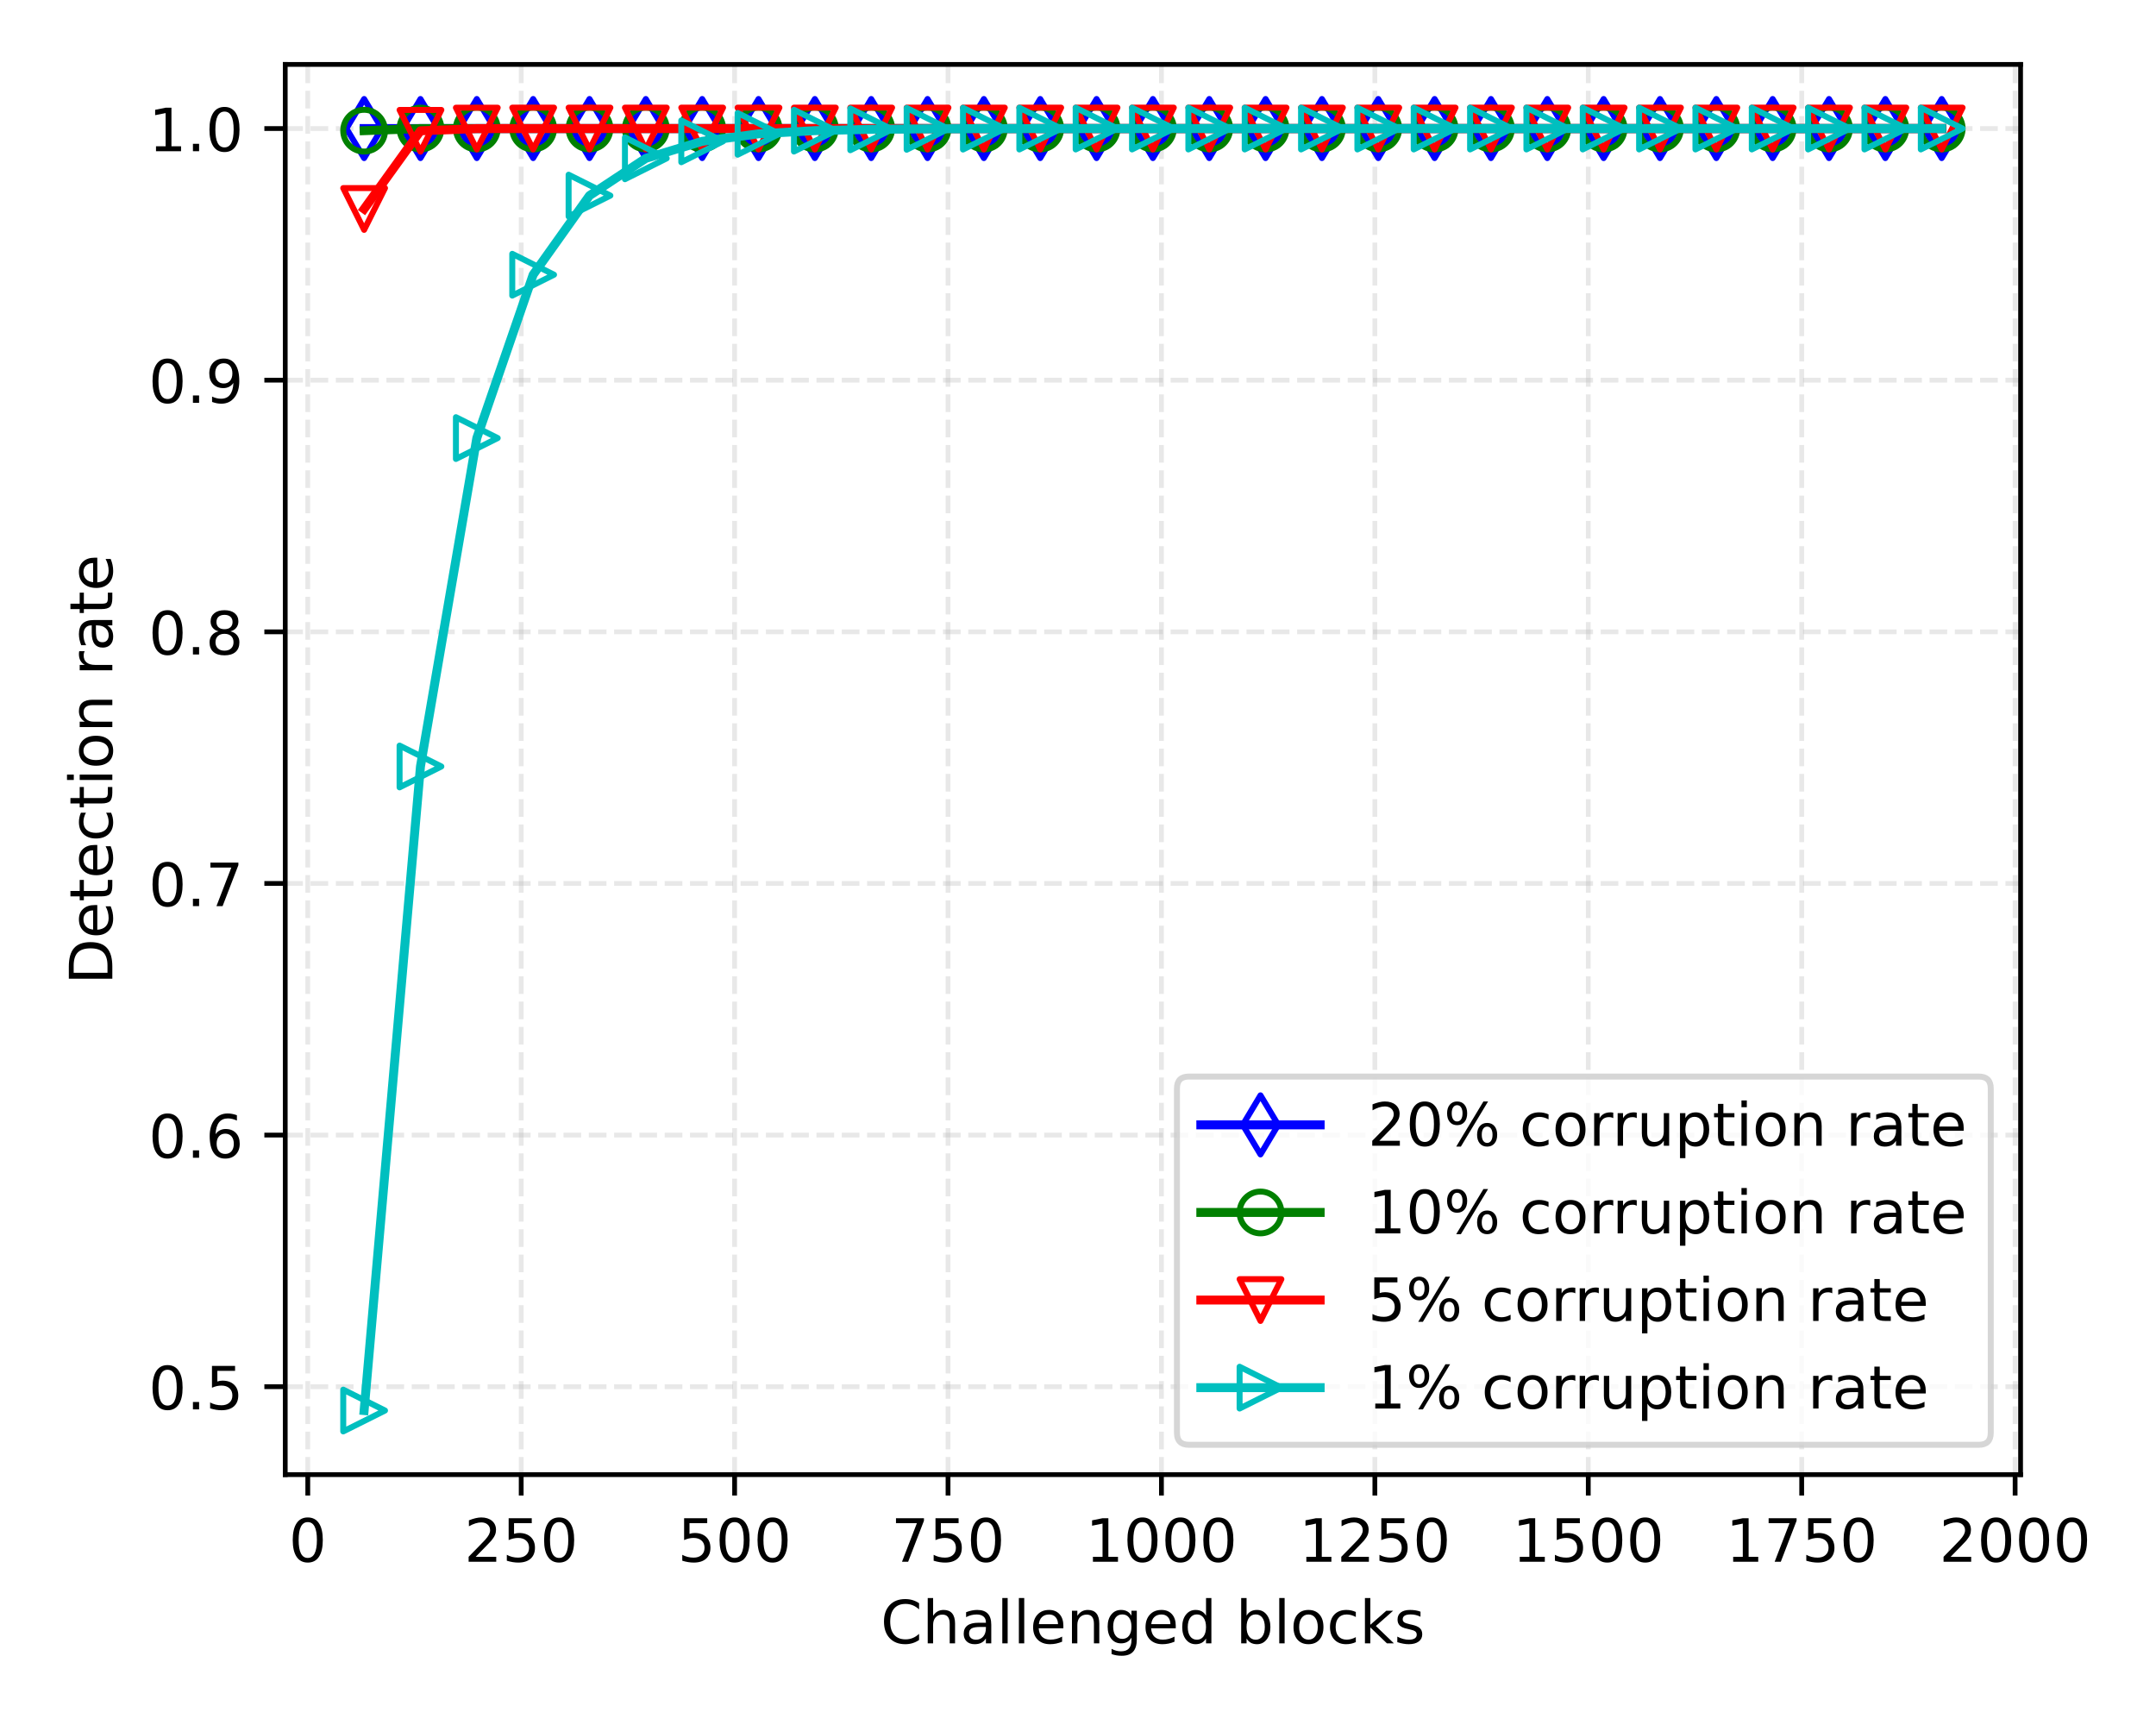 <?xml version="1.0" encoding="utf-8" standalone="no"?>
<!DOCTYPE svg PUBLIC "-//W3C//DTD SVG 1.1//EN"
  "http://www.w3.org/Graphics/SVG/1.1/DTD/svg11.dtd">
<!-- Created with matplotlib (https://matplotlib.org/) -->
<svg height="289.094pt" version="1.1" viewBox="0 0 361.368 289.094" width="361.368pt" xmlns="http://www.w3.org/2000/svg" xmlns:xlink="http://www.w3.org/1999/xlink">
 <defs>
  <style type="text/css">*{stroke-linecap:butt;stroke-linejoin:round;}</style>
 </defs>
 <g id="figure_1">
  <g id="patch_1">
   <path d="M 0 289.094 
L 361.368 289.094 
L 361.368 0 
L 0 0 
z
" style="fill:#ffffff;"/>
  </g>
  <g id="axes_1">
   <g id="patch_2">
    <path d="M 47.81 247.134 
L 338.67 247.134 
L 338.67 10.8 
L 47.81 10.8 
z
" style="fill:#ffffff;"/>
   </g>
   <g id="matplotlib.axis_1">
    <g id="xtick_1">
     <g id="line2d_1">
      <path clip-path="url(#paa7f3acb84)" d="M 51.587 247.134 
L 51.587 10.8 
" style="fill:none;stroke:#b0b0b0;stroke-dasharray:2.96,1.28;stroke-dashoffset:0;stroke-opacity:0.3;stroke-width:0.8;"/>
     </g>
     <g id="line2d_2">
      <defs>
       <path d="M 0 0 
L 0 3.5 
" id="m6a5101a0aa" style="stroke:#000000;stroke-width:0.8;"/>
      </defs>
      <g>
       <use style="stroke:#000000;stroke-width:0.8;" x="51.587" xlink:href="#m6a5101a0aa" y="247.134"/>
      </g>
     </g>
     <g id="text_1">
      <!-- 0 -->
      <g transform="translate(48.406 261.733)scale(0.1 -0.1)">
       <defs>
        <path d="M 31.781 66.406 
Q 24.172 66.406 20.328 58.906 
Q 16.5 51.422 16.5 36.375 
Q 16.5 21.391 20.328 13.891 
Q 24.172 6.391 31.781 6.391 
Q 39.453 6.391 43.281 13.891 
Q 47.125 21.391 47.125 36.375 
Q 47.125 51.422 43.281 58.906 
Q 39.453 66.406 31.781 66.406 
z
M 31.781 74.219 
Q 44.047 74.219 50.516 64.516 
Q 56.984 54.828 56.984 36.375 
Q 56.984 17.969 50.516 8.266 
Q 44.047 -1.422 31.781 -1.422 
Q 19.531 -1.422 13.062 8.266 
Q 6.594 17.969 6.594 36.375 
Q 6.594 54.828 13.062 64.516 
Q 19.531 74.219 31.781 74.219 
z
" id="DejaVuSans-48"/>
       </defs>
       <use xlink:href="#DejaVuSans-48"/>
      </g>
     </g>
    </g>
    <g id="xtick_2">
     <g id="line2d_3">
      <path clip-path="url(#paa7f3acb84)" d="M 87.358 247.134 
L 87.358 10.8 
" style="fill:none;stroke:#b0b0b0;stroke-dasharray:2.96,1.28;stroke-dashoffset:0;stroke-opacity:0.3;stroke-width:0.8;"/>
     </g>
     <g id="line2d_4">
      <g>
       <use style="stroke:#000000;stroke-width:0.8;" x="87.358" xlink:href="#m6a5101a0aa" y="247.134"/>
      </g>
     </g>
     <g id="text_2">
      <!-- 250 -->
      <g transform="translate(77.814 261.733)scale(0.1 -0.1)">
       <defs>
        <path d="M 19.188 8.297 
L 53.609 8.297 
L 53.609 0 
L 7.328 0 
L 7.328 8.297 
Q 12.938 14.109 22.625 23.891 
Q 32.328 33.688 34.812 36.531 
Q 39.547 41.844 41.422 45.531 
Q 43.312 49.219 43.312 52.781 
Q 43.312 58.594 39.234 62.25 
Q 35.156 65.922 28.609 65.922 
Q 23.969 65.922 18.812 64.312 
Q 13.672 62.703 7.812 59.422 
L 7.812 69.391 
Q 13.766 71.781 18.938 73 
Q 24.125 74.219 28.422 74.219 
Q 39.75 74.219 46.484 68.547 
Q 53.219 62.891 53.219 53.422 
Q 53.219 48.922 51.531 44.891 
Q 49.859 40.875 45.406 35.406 
Q 44.188 33.984 37.641 27.219 
Q 31.109 20.453 19.188 8.297 
z
" id="DejaVuSans-50"/>
        <path d="M 10.797 72.906 
L 49.516 72.906 
L 49.516 64.594 
L 19.828 64.594 
L 19.828 46.734 
Q 21.969 47.469 24.109 47.828 
Q 26.266 48.188 28.422 48.188 
Q 40.625 48.188 47.75 41.5 
Q 54.891 34.812 54.891 23.391 
Q 54.891 11.625 47.562 5.094 
Q 40.234 -1.422 26.906 -1.422 
Q 22.312 -1.422 17.547 -0.641 
Q 12.797 0.141 7.719 1.703 
L 7.719 11.625 
Q 12.109 9.234 16.797 8.062 
Q 21.484 6.891 26.703 6.891 
Q 35.156 6.891 40.078 11.328 
Q 45.016 15.766 45.016 23.391 
Q 45.016 31 40.078 35.438 
Q 35.156 39.891 26.703 39.891 
Q 22.75 39.891 18.812 39.016 
Q 14.891 38.141 10.797 36.281 
z
" id="DejaVuSans-53"/>
       </defs>
       <use xlink:href="#DejaVuSans-50"/>
       <use x="63.623" xlink:href="#DejaVuSans-53"/>
       <use x="127.246" xlink:href="#DejaVuSans-48"/>
      </g>
     </g>
    </g>
    <g id="xtick_3">
     <g id="line2d_5">
      <path clip-path="url(#paa7f3acb84)" d="M 123.129 247.134 
L 123.129 10.8 
" style="fill:none;stroke:#b0b0b0;stroke-dasharray:2.96,1.28;stroke-dashoffset:0;stroke-opacity:0.3;stroke-width:0.8;"/>
     </g>
     <g id="line2d_6">
      <g>
       <use style="stroke:#000000;stroke-width:0.8;" x="123.129" xlink:href="#m6a5101a0aa" y="247.134"/>
      </g>
     </g>
     <g id="text_3">
      <!-- 500 -->
      <g transform="translate(113.585 261.733)scale(0.1 -0.1)">
       <use xlink:href="#DejaVuSans-53"/>
       <use x="63.623" xlink:href="#DejaVuSans-48"/>
       <use x="127.246" xlink:href="#DejaVuSans-48"/>
      </g>
     </g>
    </g>
    <g id="xtick_4">
     <g id="line2d_7">
      <path clip-path="url(#paa7f3acb84)" d="M 158.9 247.134 
L 158.9 10.8 
" style="fill:none;stroke:#b0b0b0;stroke-dasharray:2.96,1.28;stroke-dashoffset:0;stroke-opacity:0.3;stroke-width:0.8;"/>
     </g>
     <g id="line2d_8">
      <g>
       <use style="stroke:#000000;stroke-width:0.8;" x="158.9" xlink:href="#m6a5101a0aa" y="247.134"/>
      </g>
     </g>
     <g id="text_4">
      <!-- 750 -->
      <g transform="translate(149.356 261.733)scale(0.1 -0.1)">
       <defs>
        <path d="M 8.203 72.906 
L 55.078 72.906 
L 55.078 68.703 
L 28.609 0 
L 18.312 0 
L 43.219 64.594 
L 8.203 64.594 
z
" id="DejaVuSans-55"/>
       </defs>
       <use xlink:href="#DejaVuSans-55"/>
       <use x="63.623" xlink:href="#DejaVuSans-53"/>
       <use x="127.246" xlink:href="#DejaVuSans-48"/>
      </g>
     </g>
    </g>
    <g id="xtick_5">
     <g id="line2d_9">
      <path clip-path="url(#paa7f3acb84)" d="M 194.671 247.134 
L 194.671 10.8 
" style="fill:none;stroke:#b0b0b0;stroke-dasharray:2.96,1.28;stroke-dashoffset:0;stroke-opacity:0.3;stroke-width:0.8;"/>
     </g>
     <g id="line2d_10">
      <g>
       <use style="stroke:#000000;stroke-width:0.8;" x="194.671" xlink:href="#m6a5101a0aa" y="247.134"/>
      </g>
     </g>
     <g id="text_5">
      <!-- 1000 -->
      <g transform="translate(181.946 261.733)scale(0.1 -0.1)">
       <defs>
        <path d="M 12.406 8.297 
L 28.516 8.297 
L 28.516 63.922 
L 10.984 60.406 
L 10.984 69.391 
L 28.422 72.906 
L 38.281 72.906 
L 38.281 8.297 
L 54.391 8.297 
L 54.391 0 
L 12.406 0 
z
" id="DejaVuSans-49"/>
       </defs>
       <use xlink:href="#DejaVuSans-49"/>
       <use x="63.623" xlink:href="#DejaVuSans-48"/>
       <use x="127.246" xlink:href="#DejaVuSans-48"/>
       <use x="190.869" xlink:href="#DejaVuSans-48"/>
      </g>
     </g>
    </g>
    <g id="xtick_6">
     <g id="line2d_11">
      <path clip-path="url(#paa7f3acb84)" d="M 230.442 247.134 
L 230.442 10.8 
" style="fill:none;stroke:#b0b0b0;stroke-dasharray:2.96,1.28;stroke-dashoffset:0;stroke-opacity:0.3;stroke-width:0.8;"/>
     </g>
     <g id="line2d_12">
      <g>
       <use style="stroke:#000000;stroke-width:0.8;" x="230.442" xlink:href="#m6a5101a0aa" y="247.134"/>
      </g>
     </g>
     <g id="text_6">
      <!-- 1250 -->
      <g transform="translate(217.717 261.733)scale(0.1 -0.1)">
       <use xlink:href="#DejaVuSans-49"/>
       <use x="63.623" xlink:href="#DejaVuSans-50"/>
       <use x="127.246" xlink:href="#DejaVuSans-53"/>
       <use x="190.869" xlink:href="#DejaVuSans-48"/>
      </g>
     </g>
    </g>
    <g id="xtick_7">
     <g id="line2d_13">
      <path clip-path="url(#paa7f3acb84)" d="M 266.212 247.134 
L 266.212 10.8 
" style="fill:none;stroke:#b0b0b0;stroke-dasharray:2.96,1.28;stroke-dashoffset:0;stroke-opacity:0.3;stroke-width:0.8;"/>
     </g>
     <g id="line2d_14">
      <g>
       <use style="stroke:#000000;stroke-width:0.8;" x="266.212" xlink:href="#m6a5101a0aa" y="247.134"/>
      </g>
     </g>
     <g id="text_7">
      <!-- 1500 -->
      <g transform="translate(253.487 261.733)scale(0.1 -0.1)">
       <use xlink:href="#DejaVuSans-49"/>
       <use x="63.623" xlink:href="#DejaVuSans-53"/>
       <use x="127.246" xlink:href="#DejaVuSans-48"/>
       <use x="190.869" xlink:href="#DejaVuSans-48"/>
      </g>
     </g>
    </g>
    <g id="xtick_8">
     <g id="line2d_15">
      <path clip-path="url(#paa7f3acb84)" d="M 301.983 247.134 
L 301.983 10.8 
" style="fill:none;stroke:#b0b0b0;stroke-dasharray:2.96,1.28;stroke-dashoffset:0;stroke-opacity:0.3;stroke-width:0.8;"/>
     </g>
     <g id="line2d_16">
      <g>
       <use style="stroke:#000000;stroke-width:0.8;" x="301.983" xlink:href="#m6a5101a0aa" y="247.134"/>
      </g>
     </g>
     <g id="text_8">
      <!-- 1750 -->
      <g transform="translate(289.258 261.733)scale(0.1 -0.1)">
       <use xlink:href="#DejaVuSans-49"/>
       <use x="63.623" xlink:href="#DejaVuSans-55"/>
       <use x="127.246" xlink:href="#DejaVuSans-53"/>
       <use x="190.869" xlink:href="#DejaVuSans-48"/>
      </g>
     </g>
    </g>
    <g id="xtick_9">
     <g id="line2d_17">
      <path clip-path="url(#paa7f3acb84)" d="M 337.754 247.134 
L 337.754 10.8 
" style="fill:none;stroke:#b0b0b0;stroke-dasharray:2.96,1.28;stroke-dashoffset:0;stroke-opacity:0.3;stroke-width:0.8;"/>
     </g>
     <g id="line2d_18">
      <g>
       <use style="stroke:#000000;stroke-width:0.8;" x="337.754" xlink:href="#m6a5101a0aa" y="247.134"/>
      </g>
     </g>
     <g id="text_9">
      <!-- 2000 -->
      <g transform="translate(325.029 261.733)scale(0.1 -0.1)">
       <use xlink:href="#DejaVuSans-50"/>
       <use x="63.623" xlink:href="#DejaVuSans-48"/>
       <use x="127.246" xlink:href="#DejaVuSans-48"/>
       <use x="190.869" xlink:href="#DejaVuSans-48"/>
      </g>
     </g>
    </g>
    <g id="text_10">
     <!-- Challenged blocks -->
     <g transform="translate(147.606 275.411)scale(0.1 -0.1)">
      <defs>
       <path d="M 64.406 67.281 
L 64.406 56.891 
Q 59.422 61.531 53.781 63.812 
Q 48.141 66.109 41.797 66.109 
Q 29.297 66.109 22.656 58.469 
Q 16.016 50.828 16.016 36.375 
Q 16.016 21.969 22.656 14.328 
Q 29.297 6.688 41.797 6.688 
Q 48.141 6.688 53.781 8.984 
Q 59.422 11.281 64.406 15.922 
L 64.406 5.609 
Q 59.234 2.094 53.438 0.328 
Q 47.656 -1.422 41.219 -1.422 
Q 24.656 -1.422 15.125 8.703 
Q 5.609 18.844 5.609 36.375 
Q 5.609 53.953 15.125 64.078 
Q 24.656 74.219 41.219 74.219 
Q 47.75 74.219 53.531 72.484 
Q 59.328 70.75 64.406 67.281 
z
" id="DejaVuSans-67"/>
       <path d="M 54.891 33.016 
L 54.891 0 
L 45.906 0 
L 45.906 32.719 
Q 45.906 40.484 42.875 44.328 
Q 39.844 48.188 33.797 48.188 
Q 26.516 48.188 22.312 43.547 
Q 18.109 38.922 18.109 30.906 
L 18.109 0 
L 9.078 0 
L 9.078 75.984 
L 18.109 75.984 
L 18.109 46.188 
Q 21.344 51.125 25.703 53.562 
Q 30.078 56 35.797 56 
Q 45.219 56 50.047 50.172 
Q 54.891 44.344 54.891 33.016 
z
" id="DejaVuSans-104"/>
       <path d="M 34.281 27.484 
Q 23.391 27.484 19.188 25 
Q 14.984 22.516 14.984 16.5 
Q 14.984 11.719 18.141 8.906 
Q 21.297 6.109 26.703 6.109 
Q 34.188 6.109 38.703 11.406 
Q 43.219 16.703 43.219 25.484 
L 43.219 27.484 
z
M 52.203 31.203 
L 52.203 0 
L 43.219 0 
L 43.219 8.297 
Q 40.141 3.328 35.547 0.953 
Q 30.953 -1.422 24.312 -1.422 
Q 15.922 -1.422 10.953 3.297 
Q 6 8.016 6 15.922 
Q 6 25.141 12.172 29.828 
Q 18.359 34.516 30.609 34.516 
L 43.219 34.516 
L 43.219 35.406 
Q 43.219 41.609 39.141 45 
Q 35.062 48.391 27.688 48.391 
Q 23 48.391 18.547 47.266 
Q 14.109 46.141 10.016 43.891 
L 10.016 52.203 
Q 14.938 54.109 19.578 55.047 
Q 24.219 56 28.609 56 
Q 40.484 56 46.344 49.844 
Q 52.203 43.703 52.203 31.203 
z
" id="DejaVuSans-97"/>
       <path d="M 9.422 75.984 
L 18.406 75.984 
L 18.406 0 
L 9.422 0 
z
" id="DejaVuSans-108"/>
       <path d="M 56.203 29.594 
L 56.203 25.203 
L 14.891 25.203 
Q 15.484 15.922 20.484 11.062 
Q 25.484 6.203 34.422 6.203 
Q 39.594 6.203 44.453 7.469 
Q 49.312 8.734 54.109 11.281 
L 54.109 2.781 
Q 49.266 0.734 44.188 -0.344 
Q 39.109 -1.422 33.891 -1.422 
Q 20.797 -1.422 13.156 6.188 
Q 5.516 13.812 5.516 26.812 
Q 5.516 40.234 12.766 48.109 
Q 20.016 56 32.328 56 
Q 43.359 56 49.781 48.891 
Q 56.203 41.797 56.203 29.594 
z
M 47.219 32.234 
Q 47.125 39.594 43.094 43.984 
Q 39.062 48.391 32.422 48.391 
Q 24.906 48.391 20.391 44.141 
Q 15.875 39.891 15.188 32.172 
z
" id="DejaVuSans-101"/>
       <path d="M 54.891 33.016 
L 54.891 0 
L 45.906 0 
L 45.906 32.719 
Q 45.906 40.484 42.875 44.328 
Q 39.844 48.188 33.797 48.188 
Q 26.516 48.188 22.312 43.547 
Q 18.109 38.922 18.109 30.906 
L 18.109 0 
L 9.078 0 
L 9.078 54.688 
L 18.109 54.688 
L 18.109 46.188 
Q 21.344 51.125 25.703 53.562 
Q 30.078 56 35.797 56 
Q 45.219 56 50.047 50.172 
Q 54.891 44.344 54.891 33.016 
z
" id="DejaVuSans-110"/>
       <path d="M 45.406 27.984 
Q 45.406 37.75 41.375 43.109 
Q 37.359 48.484 30.078 48.484 
Q 22.859 48.484 18.828 43.109 
Q 14.797 37.75 14.797 27.984 
Q 14.797 18.266 18.828 12.891 
Q 22.859 7.516 30.078 7.516 
Q 37.359 7.516 41.375 12.891 
Q 45.406 18.266 45.406 27.984 
z
M 54.391 6.781 
Q 54.391 -7.172 48.188 -13.984 
Q 42 -20.797 29.203 -20.797 
Q 24.469 -20.797 20.266 -20.094 
Q 16.062 -19.391 12.109 -17.922 
L 12.109 -9.188 
Q 16.062 -11.328 19.922 -12.344 
Q 23.781 -13.375 27.781 -13.375 
Q 36.625 -13.375 41.016 -8.766 
Q 45.406 -4.156 45.406 5.172 
L 45.406 9.625 
Q 42.625 4.781 38.281 2.391 
Q 33.938 0 27.875 0 
Q 17.828 0 11.672 7.656 
Q 5.516 15.328 5.516 27.984 
Q 5.516 40.672 11.672 48.328 
Q 17.828 56 27.875 56 
Q 33.938 56 38.281 53.609 
Q 42.625 51.219 45.406 46.391 
L 45.406 54.688 
L 54.391 54.688 
z
" id="DejaVuSans-103"/>
       <path d="M 45.406 46.391 
L 45.406 75.984 
L 54.391 75.984 
L 54.391 0 
L 45.406 0 
L 45.406 8.203 
Q 42.578 3.328 38.25 0.953 
Q 33.938 -1.422 27.875 -1.422 
Q 17.969 -1.422 11.734 6.484 
Q 5.516 14.406 5.516 27.297 
Q 5.516 40.188 11.734 48.094 
Q 17.969 56 27.875 56 
Q 33.938 56 38.25 53.625 
Q 42.578 51.266 45.406 46.391 
z
M 14.797 27.297 
Q 14.797 17.391 18.875 11.75 
Q 22.953 6.109 30.078 6.109 
Q 37.203 6.109 41.297 11.75 
Q 45.406 17.391 45.406 27.297 
Q 45.406 37.203 41.297 42.844 
Q 37.203 48.484 30.078 48.484 
Q 22.953 48.484 18.875 42.844 
Q 14.797 37.203 14.797 27.297 
z
" id="DejaVuSans-100"/>
       <path id="DejaVuSans-32"/>
       <path d="M 48.688 27.297 
Q 48.688 37.203 44.609 42.844 
Q 40.531 48.484 33.406 48.484 
Q 26.266 48.484 22.188 42.844 
Q 18.109 37.203 18.109 27.297 
Q 18.109 17.391 22.188 11.75 
Q 26.266 6.109 33.406 6.109 
Q 40.531 6.109 44.609 11.75 
Q 48.688 17.391 48.688 27.297 
z
M 18.109 46.391 
Q 20.953 51.266 25.266 53.625 
Q 29.594 56 35.594 56 
Q 45.562 56 51.781 48.094 
Q 58.016 40.188 58.016 27.297 
Q 58.016 14.406 51.781 6.484 
Q 45.562 -1.422 35.594 -1.422 
Q 29.594 -1.422 25.266 0.953 
Q 20.953 3.328 18.109 8.203 
L 18.109 0 
L 9.078 0 
L 9.078 75.984 
L 18.109 75.984 
z
" id="DejaVuSans-98"/>
       <path d="M 30.609 48.391 
Q 23.391 48.391 19.188 42.75 
Q 14.984 37.109 14.984 27.297 
Q 14.984 17.484 19.156 11.844 
Q 23.344 6.203 30.609 6.203 
Q 37.797 6.203 41.984 11.859 
Q 46.188 17.531 46.188 27.297 
Q 46.188 37.016 41.984 42.703 
Q 37.797 48.391 30.609 48.391 
z
M 30.609 56 
Q 42.328 56 49.016 48.375 
Q 55.719 40.766 55.719 27.297 
Q 55.719 13.875 49.016 6.219 
Q 42.328 -1.422 30.609 -1.422 
Q 18.844 -1.422 12.172 6.219 
Q 5.516 13.875 5.516 27.297 
Q 5.516 40.766 12.172 48.375 
Q 18.844 56 30.609 56 
z
" id="DejaVuSans-111"/>
       <path d="M 48.781 52.594 
L 48.781 44.188 
Q 44.969 46.297 41.141 47.344 
Q 37.312 48.391 33.406 48.391 
Q 24.656 48.391 19.812 42.844 
Q 14.984 37.312 14.984 27.297 
Q 14.984 17.281 19.812 11.734 
Q 24.656 6.203 33.406 6.203 
Q 37.312 6.203 41.141 7.25 
Q 44.969 8.297 48.781 10.406 
L 48.781 2.094 
Q 45.016 0.344 40.984 -0.531 
Q 36.969 -1.422 32.422 -1.422 
Q 20.062 -1.422 12.781 6.344 
Q 5.516 14.109 5.516 27.297 
Q 5.516 40.672 12.859 48.328 
Q 20.219 56 33.016 56 
Q 37.156 56 41.109 55.141 
Q 45.062 54.297 48.781 52.594 
z
" id="DejaVuSans-99"/>
       <path d="M 9.078 75.984 
L 18.109 75.984 
L 18.109 31.109 
L 44.922 54.688 
L 56.391 54.688 
L 27.391 29.109 
L 57.625 0 
L 45.906 0 
L 18.109 26.703 
L 18.109 0 
L 9.078 0 
z
" id="DejaVuSans-107"/>
       <path d="M 44.281 53.078 
L 44.281 44.578 
Q 40.484 46.531 36.375 47.5 
Q 32.281 48.484 27.875 48.484 
Q 21.188 48.484 17.844 46.438 
Q 14.5 44.391 14.5 40.281 
Q 14.5 37.156 16.891 35.375 
Q 19.281 33.594 26.516 31.984 
L 29.594 31.297 
Q 39.156 29.25 43.188 25.516 
Q 47.219 21.781 47.219 15.094 
Q 47.219 7.469 41.188 3.016 
Q 35.156 -1.422 24.609 -1.422 
Q 20.219 -1.422 15.453 -0.562 
Q 10.688 0.297 5.422 2 
L 5.422 11.281 
Q 10.406 8.688 15.234 7.391 
Q 20.062 6.109 24.812 6.109 
Q 31.156 6.109 34.562 8.281 
Q 37.984 10.453 37.984 14.406 
Q 37.984 18.062 35.516 20.016 
Q 33.062 21.969 24.703 23.781 
L 21.578 24.516 
Q 13.234 26.266 9.516 29.906 
Q 5.812 33.547 5.812 39.891 
Q 5.812 47.609 11.281 51.797 
Q 16.75 56 26.812 56 
Q 31.781 56 36.172 55.266 
Q 40.578 54.547 44.281 53.078 
z
" id="DejaVuSans-115"/>
      </defs>
      <use xlink:href="#DejaVuSans-67"/>
      <use x="69.824" xlink:href="#DejaVuSans-104"/>
      <use x="133.203" xlink:href="#DejaVuSans-97"/>
      <use x="194.482" xlink:href="#DejaVuSans-108"/>
      <use x="222.266" xlink:href="#DejaVuSans-108"/>
      <use x="250.049" xlink:href="#DejaVuSans-101"/>
      <use x="311.572" xlink:href="#DejaVuSans-110"/>
      <use x="374.951" xlink:href="#DejaVuSans-103"/>
      <use x="438.428" xlink:href="#DejaVuSans-101"/>
      <use x="499.951" xlink:href="#DejaVuSans-100"/>
      <use x="563.428" xlink:href="#DejaVuSans-32"/>
      <use x="595.215" xlink:href="#DejaVuSans-98"/>
      <use x="658.691" xlink:href="#DejaVuSans-108"/>
      <use x="686.475" xlink:href="#DejaVuSans-111"/>
      <use x="747.656" xlink:href="#DejaVuSans-99"/>
      <use x="802.637" xlink:href="#DejaVuSans-107"/>
      <use x="860.547" xlink:href="#DejaVuSans-115"/>
     </g>
    </g>
   </g>
   <g id="matplotlib.axis_2">
    <g id="ytick_1">
     <g id="line2d_19">
      <path clip-path="url(#paa7f3acb84)" d="M 47.81 232.401 
L 338.67 232.401 
" style="fill:none;stroke:#b0b0b0;stroke-dasharray:2.96,1.28;stroke-dashoffset:0;stroke-opacity:0.3;stroke-width:0.8;"/>
     </g>
     <g id="line2d_20">
      <defs>
       <path d="M 0 0 
L -3.5 0 
" id="mff3f6a37cf" style="stroke:#000000;stroke-width:0.8;"/>
      </defs>
      <g>
       <use style="stroke:#000000;stroke-width:0.8;" x="47.81" xlink:href="#mff3f6a37cf" y="232.401"/>
      </g>
     </g>
     <g id="text_11">
      <!-- 0.5 -->
      <g transform="translate(24.907 236.201)scale(0.1 -0.1)">
       <defs>
        <path d="M 10.688 12.406 
L 21 12.406 
L 21 0 
L 10.688 0 
z
" id="DejaVuSans-46"/>
       </defs>
       <use xlink:href="#DejaVuSans-48"/>
       <use x="63.623" xlink:href="#DejaVuSans-46"/>
       <use x="95.41" xlink:href="#DejaVuSans-53"/>
      </g>
     </g>
    </g>
    <g id="ytick_2">
     <g id="line2d_21">
      <path clip-path="url(#paa7f3acb84)" d="M 47.81 190.23 
L 338.67 190.23 
" style="fill:none;stroke:#b0b0b0;stroke-dasharray:2.96,1.28;stroke-dashoffset:0;stroke-opacity:0.3;stroke-width:0.8;"/>
     </g>
     <g id="line2d_22">
      <g>
       <use style="stroke:#000000;stroke-width:0.8;" x="47.81" xlink:href="#mff3f6a37cf" y="190.23"/>
      </g>
     </g>
     <g id="text_12">
      <!-- 0.6 -->
      <g transform="translate(24.907 194.029)scale(0.1 -0.1)">
       <defs>
        <path d="M 33.016 40.375 
Q 26.375 40.375 22.484 35.828 
Q 18.609 31.297 18.609 23.391 
Q 18.609 15.531 22.484 10.953 
Q 26.375 6.391 33.016 6.391 
Q 39.656 6.391 43.531 10.953 
Q 47.406 15.531 47.406 23.391 
Q 47.406 31.297 43.531 35.828 
Q 39.656 40.375 33.016 40.375 
z
M 52.594 71.297 
L 52.594 62.312 
Q 48.875 64.062 45.094 64.984 
Q 41.312 65.922 37.594 65.922 
Q 27.828 65.922 22.672 59.328 
Q 17.531 52.734 16.797 39.406 
Q 19.672 43.656 24.016 45.922 
Q 28.375 48.188 33.594 48.188 
Q 44.578 48.188 50.953 41.516 
Q 57.328 34.859 57.328 23.391 
Q 57.328 12.156 50.688 5.359 
Q 44.047 -1.422 33.016 -1.422 
Q 20.359 -1.422 13.672 8.266 
Q 6.984 17.969 6.984 36.375 
Q 6.984 53.656 15.188 63.938 
Q 23.391 74.219 37.203 74.219 
Q 40.922 74.219 44.703 73.484 
Q 48.484 72.75 52.594 71.297 
z
" id="DejaVuSans-54"/>
       </defs>
       <use xlink:href="#DejaVuSans-48"/>
       <use x="63.623" xlink:href="#DejaVuSans-46"/>
       <use x="95.41" xlink:href="#DejaVuSans-54"/>
      </g>
     </g>
    </g>
    <g id="ytick_3">
     <g id="line2d_23">
      <path clip-path="url(#paa7f3acb84)" d="M 47.81 148.058 
L 338.67 148.058 
" style="fill:none;stroke:#b0b0b0;stroke-dasharray:2.96,1.28;stroke-dashoffset:0;stroke-opacity:0.3;stroke-width:0.8;"/>
     </g>
     <g id="line2d_24">
      <g>
       <use style="stroke:#000000;stroke-width:0.8;" x="47.81" xlink:href="#mff3f6a37cf" y="148.058"/>
      </g>
     </g>
     <g id="text_13">
      <!-- 0.7 -->
      <g transform="translate(24.907 151.857)scale(0.1 -0.1)">
       <use xlink:href="#DejaVuSans-48"/>
       <use x="63.623" xlink:href="#DejaVuSans-46"/>
       <use x="95.41" xlink:href="#DejaVuSans-55"/>
      </g>
     </g>
    </g>
    <g id="ytick_4">
     <g id="line2d_25">
      <path clip-path="url(#paa7f3acb84)" d="M 47.81 105.886 
L 338.67 105.886 
" style="fill:none;stroke:#b0b0b0;stroke-dasharray:2.96,1.28;stroke-dashoffset:0;stroke-opacity:0.3;stroke-width:0.8;"/>
     </g>
     <g id="line2d_26">
      <g>
       <use style="stroke:#000000;stroke-width:0.8;" x="47.81" xlink:href="#mff3f6a37cf" y="105.886"/>
      </g>
     </g>
     <g id="text_14">
      <!-- 0.8 -->
      <g transform="translate(24.907 109.685)scale(0.1 -0.1)">
       <defs>
        <path d="M 31.781 34.625 
Q 24.75 34.625 20.719 30.859 
Q 16.703 27.094 16.703 20.516 
Q 16.703 13.922 20.719 10.156 
Q 24.75 6.391 31.781 6.391 
Q 38.812 6.391 42.859 10.172 
Q 46.922 13.969 46.922 20.516 
Q 46.922 27.094 42.891 30.859 
Q 38.875 34.625 31.781 34.625 
z
M 21.922 38.812 
Q 15.578 40.375 12.031 44.719 
Q 8.5 49.078 8.5 55.328 
Q 8.5 64.062 14.719 69.141 
Q 20.953 74.219 31.781 74.219 
Q 42.672 74.219 48.875 69.141 
Q 55.078 64.062 55.078 55.328 
Q 55.078 49.078 51.531 44.719 
Q 48 40.375 41.703 38.812 
Q 48.828 37.156 52.797 32.312 
Q 56.781 27.484 56.781 20.516 
Q 56.781 9.906 50.312 4.234 
Q 43.844 -1.422 31.781 -1.422 
Q 19.734 -1.422 13.25 4.234 
Q 6.781 9.906 6.781 20.516 
Q 6.781 27.484 10.781 32.312 
Q 14.797 37.156 21.922 38.812 
z
M 18.312 54.391 
Q 18.312 48.734 21.844 45.562 
Q 25.391 42.391 31.781 42.391 
Q 38.141 42.391 41.719 45.562 
Q 45.312 48.734 45.312 54.391 
Q 45.312 60.062 41.719 63.234 
Q 38.141 66.406 31.781 66.406 
Q 25.391 66.406 21.844 63.234 
Q 18.312 60.062 18.312 54.391 
z
" id="DejaVuSans-56"/>
       </defs>
       <use xlink:href="#DejaVuSans-48"/>
       <use x="63.623" xlink:href="#DejaVuSans-46"/>
       <use x="95.41" xlink:href="#DejaVuSans-56"/>
      </g>
     </g>
    </g>
    <g id="ytick_5">
     <g id="line2d_27">
      <path clip-path="url(#paa7f3acb84)" d="M 47.81 63.714 
L 338.67 63.714 
" style="fill:none;stroke:#b0b0b0;stroke-dasharray:2.96,1.28;stroke-dashoffset:0;stroke-opacity:0.3;stroke-width:0.8;"/>
     </g>
     <g id="line2d_28">
      <g>
       <use style="stroke:#000000;stroke-width:0.8;" x="47.81" xlink:href="#mff3f6a37cf" y="63.714"/>
      </g>
     </g>
     <g id="text_15">
      <!-- 0.9 -->
      <g transform="translate(24.907 67.513)scale(0.1 -0.1)">
       <defs>
        <path d="M 10.984 1.516 
L 10.984 10.5 
Q 14.703 8.734 18.5 7.812 
Q 22.312 6.891 25.984 6.891 
Q 35.75 6.891 40.891 13.453 
Q 46.047 20.016 46.781 33.406 
Q 43.953 29.203 39.594 26.953 
Q 35.25 24.703 29.984 24.703 
Q 19.047 24.703 12.672 31.312 
Q 6.297 37.938 6.297 49.422 
Q 6.297 60.641 12.938 67.422 
Q 19.578 74.219 30.609 74.219 
Q 43.266 74.219 49.922 64.516 
Q 56.594 54.828 56.594 36.375 
Q 56.594 19.141 48.406 8.859 
Q 40.234 -1.422 26.422 -1.422 
Q 22.703 -1.422 18.891 -0.688 
Q 15.094 0.047 10.984 1.516 
z
M 30.609 32.422 
Q 37.25 32.422 41.125 36.953 
Q 45.016 41.5 45.016 49.422 
Q 45.016 57.281 41.125 61.844 
Q 37.25 66.406 30.609 66.406 
Q 23.969 66.406 20.094 61.844 
Q 16.219 57.281 16.219 49.422 
Q 16.219 41.5 20.094 36.953 
Q 23.969 32.422 30.609 32.422 
z
" id="DejaVuSans-57"/>
       </defs>
       <use xlink:href="#DejaVuSans-48"/>
       <use x="63.623" xlink:href="#DejaVuSans-46"/>
       <use x="95.41" xlink:href="#DejaVuSans-57"/>
      </g>
     </g>
    </g>
    <g id="ytick_6">
     <g id="line2d_29">
      <path clip-path="url(#paa7f3acb84)" d="M 47.81 21.542 
L 338.67 21.542 
" style="fill:none;stroke:#b0b0b0;stroke-dasharray:2.96,1.28;stroke-dashoffset:0;stroke-opacity:0.3;stroke-width:0.8;"/>
     </g>
     <g id="line2d_30">
      <g>
       <use style="stroke:#000000;stroke-width:0.8;" x="47.81" xlink:href="#mff3f6a37cf" y="21.542"/>
      </g>
     </g>
     <g id="text_16">
      <!-- 1.0 -->
      <g transform="translate(24.907 25.342)scale(0.1 -0.1)">
       <use xlink:href="#DejaVuSans-49"/>
       <use x="63.623" xlink:href="#DejaVuSans-46"/>
       <use x="95.41" xlink:href="#DejaVuSans-48"/>
      </g>
     </g>
    </g>
    <g id="text_17">
     <!-- Detection rate -->
     <g transform="translate(18.827 165.002)rotate(-90)scale(0.1 -0.1)">
      <defs>
       <path d="M 19.672 64.797 
L 19.672 8.109 
L 31.594 8.109 
Q 46.688 8.109 53.688 14.938 
Q 60.688 21.781 60.688 36.531 
Q 60.688 51.172 53.688 57.984 
Q 46.688 64.797 31.594 64.797 
z
M 9.812 72.906 
L 30.078 72.906 
Q 51.266 72.906 61.172 64.094 
Q 71.094 55.281 71.094 36.531 
Q 71.094 17.672 61.125 8.828 
Q 51.172 0 30.078 0 
L 9.812 0 
z
" id="DejaVuSans-68"/>
       <path d="M 18.312 70.219 
L 18.312 54.688 
L 36.812 54.688 
L 36.812 47.703 
L 18.312 47.703 
L 18.312 18.016 
Q 18.312 11.328 20.141 9.422 
Q 21.969 7.516 27.594 7.516 
L 36.812 7.516 
L 36.812 0 
L 27.594 0 
Q 17.188 0 13.234 3.875 
Q 9.281 7.766 9.281 18.016 
L 9.281 47.703 
L 2.688 47.703 
L 2.688 54.688 
L 9.281 54.688 
L 9.281 70.219 
z
" id="DejaVuSans-116"/>
       <path d="M 9.422 54.688 
L 18.406 54.688 
L 18.406 0 
L 9.422 0 
z
M 9.422 75.984 
L 18.406 75.984 
L 18.406 64.594 
L 9.422 64.594 
z
" id="DejaVuSans-105"/>
       <path d="M 41.109 46.297 
Q 39.594 47.172 37.812 47.578 
Q 36.031 48 33.891 48 
Q 26.266 48 22.188 43.047 
Q 18.109 38.094 18.109 28.812 
L 18.109 0 
L 9.078 0 
L 9.078 54.688 
L 18.109 54.688 
L 18.109 46.188 
Q 20.953 51.172 25.484 53.578 
Q 30.031 56 36.531 56 
Q 37.453 56 38.578 55.875 
Q 39.703 55.766 41.062 55.516 
z
" id="DejaVuSans-114"/>
      </defs>
      <use xlink:href="#DejaVuSans-68"/>
      <use x="77.002" xlink:href="#DejaVuSans-101"/>
      <use x="138.525" xlink:href="#DejaVuSans-116"/>
      <use x="177.734" xlink:href="#DejaVuSans-101"/>
      <use x="239.258" xlink:href="#DejaVuSans-99"/>
      <use x="294.238" xlink:href="#DejaVuSans-116"/>
      <use x="333.447" xlink:href="#DejaVuSans-105"/>
      <use x="361.23" xlink:href="#DejaVuSans-111"/>
      <use x="422.412" xlink:href="#DejaVuSans-110"/>
      <use x="485.791" xlink:href="#DejaVuSans-32"/>
      <use x="517.578" xlink:href="#DejaVuSans-114"/>
      <use x="558.691" xlink:href="#DejaVuSans-97"/>
      <use x="619.971" xlink:href="#DejaVuSans-116"/>
      <use x="659.18" xlink:href="#DejaVuSans-101"/>
     </g>
    </g>
   </g>
   <g id="line2d_31">
    <path clip-path="url(#paa7f3acb84)" d="M 61.031 21.543 
L 70.474 21.542 
L 79.918 21.542 
L 89.361 21.542 
L 98.805 21.542 
L 108.248 21.542 
L 117.692 21.542 
L 127.135 21.542 
L 136.579 21.542 
L 146.022 21.542 
L 155.466 21.542 
L 164.909 21.542 
L 174.353 21.542 
L 183.796 21.542 
L 193.24 21.542 
L 202.683 21.542 
L 212.127 21.542 
L 221.57 21.542 
L 231.014 21.542 
L 240.457 21.542 
L 249.901 21.542 
L 259.344 21.542 
L 268.788 21.542 
L 278.231 21.542 
L 287.675 21.542 
L 297.118 21.542 
L 306.562 21.542 
L 316.005 21.542 
L 325.449 21.542 
" style="fill:none;stroke:#0000ff;stroke-linecap:square;stroke-width:1.5;"/>
    <defs>
     <path d="M 0 4.95 
L 2.97 0 
L 0 -4.95 
L -2.97 0 
z
" id="m1dbaac0271" style="stroke:#0000ff;stroke-linejoin:miter;"/>
    </defs>
    <g clip-path="url(#paa7f3acb84)">
     <use style="fill-opacity:0;stroke:#0000ff;stroke-linejoin:miter;" x="61.031" xlink:href="#m1dbaac0271" y="21.543"/>
     <use style="fill-opacity:0;stroke:#0000ff;stroke-linejoin:miter;" x="70.474" xlink:href="#m1dbaac0271" y="21.542"/>
     <use style="fill-opacity:0;stroke:#0000ff;stroke-linejoin:miter;" x="79.918" xlink:href="#m1dbaac0271" y="21.542"/>
     <use style="fill-opacity:0;stroke:#0000ff;stroke-linejoin:miter;" x="89.361" xlink:href="#m1dbaac0271" y="21.542"/>
     <use style="fill-opacity:0;stroke:#0000ff;stroke-linejoin:miter;" x="98.805" xlink:href="#m1dbaac0271" y="21.542"/>
     <use style="fill-opacity:0;stroke:#0000ff;stroke-linejoin:miter;" x="108.248" xlink:href="#m1dbaac0271" y="21.542"/>
     <use style="fill-opacity:0;stroke:#0000ff;stroke-linejoin:miter;" x="117.692" xlink:href="#m1dbaac0271" y="21.542"/>
     <use style="fill-opacity:0;stroke:#0000ff;stroke-linejoin:miter;" x="127.135" xlink:href="#m1dbaac0271" y="21.542"/>
     <use style="fill-opacity:0;stroke:#0000ff;stroke-linejoin:miter;" x="136.579" xlink:href="#m1dbaac0271" y="21.542"/>
     <use style="fill-opacity:0;stroke:#0000ff;stroke-linejoin:miter;" x="146.022" xlink:href="#m1dbaac0271" y="21.542"/>
     <use style="fill-opacity:0;stroke:#0000ff;stroke-linejoin:miter;" x="155.466" xlink:href="#m1dbaac0271" y="21.542"/>
     <use style="fill-opacity:0;stroke:#0000ff;stroke-linejoin:miter;" x="164.909" xlink:href="#m1dbaac0271" y="21.542"/>
     <use style="fill-opacity:0;stroke:#0000ff;stroke-linejoin:miter;" x="174.353" xlink:href="#m1dbaac0271" y="21.542"/>
     <use style="fill-opacity:0;stroke:#0000ff;stroke-linejoin:miter;" x="183.796" xlink:href="#m1dbaac0271" y="21.542"/>
     <use style="fill-opacity:0;stroke:#0000ff;stroke-linejoin:miter;" x="193.24" xlink:href="#m1dbaac0271" y="21.542"/>
     <use style="fill-opacity:0;stroke:#0000ff;stroke-linejoin:miter;" x="202.683" xlink:href="#m1dbaac0271" y="21.542"/>
     <use style="fill-opacity:0;stroke:#0000ff;stroke-linejoin:miter;" x="212.127" xlink:href="#m1dbaac0271" y="21.542"/>
     <use style="fill-opacity:0;stroke:#0000ff;stroke-linejoin:miter;" x="221.57" xlink:href="#m1dbaac0271" y="21.542"/>
     <use style="fill-opacity:0;stroke:#0000ff;stroke-linejoin:miter;" x="231.014" xlink:href="#m1dbaac0271" y="21.542"/>
     <use style="fill-opacity:0;stroke:#0000ff;stroke-linejoin:miter;" x="240.457" xlink:href="#m1dbaac0271" y="21.542"/>
     <use style="fill-opacity:0;stroke:#0000ff;stroke-linejoin:miter;" x="249.901" xlink:href="#m1dbaac0271" y="21.542"/>
     <use style="fill-opacity:0;stroke:#0000ff;stroke-linejoin:miter;" x="259.344" xlink:href="#m1dbaac0271" y="21.542"/>
     <use style="fill-opacity:0;stroke:#0000ff;stroke-linejoin:miter;" x="268.788" xlink:href="#m1dbaac0271" y="21.542"/>
     <use style="fill-opacity:0;stroke:#0000ff;stroke-linejoin:miter;" x="278.231" xlink:href="#m1dbaac0271" y="21.542"/>
     <use style="fill-opacity:0;stroke:#0000ff;stroke-linejoin:miter;" x="287.675" xlink:href="#m1dbaac0271" y="21.542"/>
     <use style="fill-opacity:0;stroke:#0000ff;stroke-linejoin:miter;" x="297.118" xlink:href="#m1dbaac0271" y="21.542"/>
     <use style="fill-opacity:0;stroke:#0000ff;stroke-linejoin:miter;" x="306.562" xlink:href="#m1dbaac0271" y="21.542"/>
     <use style="fill-opacity:0;stroke:#0000ff;stroke-linejoin:miter;" x="316.005" xlink:href="#m1dbaac0271" y="21.542"/>
     <use style="fill-opacity:0;stroke:#0000ff;stroke-linejoin:miter;" x="325.449" xlink:href="#m1dbaac0271" y="21.542"/>
    </g>
   </g>
   <g id="line2d_32">
    <path clip-path="url(#paa7f3acb84)" d="M 61.031 21.899 
L 70.474 21.543 
L 79.918 21.542 
L 89.361 21.542 
L 98.805 21.542 
L 108.248 21.542 
L 117.692 21.542 
L 127.135 21.542 
L 136.579 21.542 
L 146.022 21.542 
L 155.466 21.542 
L 164.909 21.542 
L 174.353 21.542 
L 183.796 21.542 
L 193.24 21.542 
L 202.683 21.542 
L 212.127 21.542 
L 221.57 21.542 
L 231.014 21.542 
L 240.457 21.542 
L 249.901 21.542 
L 259.344 21.542 
L 268.788 21.542 
L 278.231 21.542 
L 287.675 21.542 
L 297.118 21.542 
L 306.562 21.542 
L 316.005 21.542 
L 325.449 21.542 
" style="fill:none;stroke:#008000;stroke-linecap:square;stroke-width:1.5;"/>
    <defs>
     <path d="M 0 3.5 
C 0.928 3.5 1.819 3.131 2.475 2.475 
C 3.131 1.819 3.5 0.928 3.5 0 
C 3.5 -0.928 3.131 -1.819 2.475 -2.475 
C 1.819 -3.131 0.928 -3.5 0 -3.5 
C -0.928 -3.5 -1.819 -3.131 -2.475 -2.475 
C -3.131 -1.819 -3.5 -0.928 -3.5 0 
C -3.5 0.928 -3.131 1.819 -2.475 2.475 
C -1.819 3.131 -0.928 3.5 0 3.5 
z
" id="m8a8e43f3ff" style="stroke:#008000;"/>
    </defs>
    <g clip-path="url(#paa7f3acb84)">
     <use style="fill-opacity:0;stroke:#008000;" x="61.031" xlink:href="#m8a8e43f3ff" y="21.899"/>
     <use style="fill-opacity:0;stroke:#008000;" x="70.474" xlink:href="#m8a8e43f3ff" y="21.543"/>
     <use style="fill-opacity:0;stroke:#008000;" x="79.918" xlink:href="#m8a8e43f3ff" y="21.542"/>
     <use style="fill-opacity:0;stroke:#008000;" x="89.361" xlink:href="#m8a8e43f3ff" y="21.542"/>
     <use style="fill-opacity:0;stroke:#008000;" x="98.805" xlink:href="#m8a8e43f3ff" y="21.542"/>
     <use style="fill-opacity:0;stroke:#008000;" x="108.248" xlink:href="#m8a8e43f3ff" y="21.542"/>
     <use style="fill-opacity:0;stroke:#008000;" x="117.692" xlink:href="#m8a8e43f3ff" y="21.542"/>
     <use style="fill-opacity:0;stroke:#008000;" x="127.135" xlink:href="#m8a8e43f3ff" y="21.542"/>
     <use style="fill-opacity:0;stroke:#008000;" x="136.579" xlink:href="#m8a8e43f3ff" y="21.542"/>
     <use style="fill-opacity:0;stroke:#008000;" x="146.022" xlink:href="#m8a8e43f3ff" y="21.542"/>
     <use style="fill-opacity:0;stroke:#008000;" x="155.466" xlink:href="#m8a8e43f3ff" y="21.542"/>
     <use style="fill-opacity:0;stroke:#008000;" x="164.909" xlink:href="#m8a8e43f3ff" y="21.542"/>
     <use style="fill-opacity:0;stroke:#008000;" x="174.353" xlink:href="#m8a8e43f3ff" y="21.542"/>
     <use style="fill-opacity:0;stroke:#008000;" x="183.796" xlink:href="#m8a8e43f3ff" y="21.542"/>
     <use style="fill-opacity:0;stroke:#008000;" x="193.24" xlink:href="#m8a8e43f3ff" y="21.542"/>
     <use style="fill-opacity:0;stroke:#008000;" x="202.683" xlink:href="#m8a8e43f3ff" y="21.542"/>
     <use style="fill-opacity:0;stroke:#008000;" x="212.127" xlink:href="#m8a8e43f3ff" y="21.542"/>
     <use style="fill-opacity:0;stroke:#008000;" x="221.57" xlink:href="#m8a8e43f3ff" y="21.542"/>
     <use style="fill-opacity:0;stroke:#008000;" x="231.014" xlink:href="#m8a8e43f3ff" y="21.542"/>
     <use style="fill-opacity:0;stroke:#008000;" x="240.457" xlink:href="#m8a8e43f3ff" y="21.542"/>
     <use style="fill-opacity:0;stroke:#008000;" x="249.901" xlink:href="#m8a8e43f3ff" y="21.542"/>
     <use style="fill-opacity:0;stroke:#008000;" x="259.344" xlink:href="#m8a8e43f3ff" y="21.542"/>
     <use style="fill-opacity:0;stroke:#008000;" x="268.788" xlink:href="#m8a8e43f3ff" y="21.542"/>
     <use style="fill-opacity:0;stroke:#008000;" x="278.231" xlink:href="#m8a8e43f3ff" y="21.542"/>
     <use style="fill-opacity:0;stroke:#008000;" x="287.675" xlink:href="#m8a8e43f3ff" y="21.542"/>
     <use style="fill-opacity:0;stroke:#008000;" x="297.118" xlink:href="#m8a8e43f3ff" y="21.542"/>
     <use style="fill-opacity:0;stroke:#008000;" x="306.562" xlink:href="#m8a8e43f3ff" y="21.542"/>
     <use style="fill-opacity:0;stroke:#008000;" x="316.005" xlink:href="#m8a8e43f3ff" y="21.542"/>
     <use style="fill-opacity:0;stroke:#008000;" x="325.449" xlink:href="#m8a8e43f3ff" y="21.542"/>
    </g>
   </g>
   <g id="line2d_33">
    <path clip-path="url(#paa7f3acb84)" d="M 61.031 35.023 
L 70.474 21.924 
L 79.918 21.552 
L 89.361 21.543 
L 98.805 21.542 
L 108.248 21.542 
L 117.692 21.542 
L 127.135 21.542 
L 136.579 21.542 
L 146.022 21.542 
L 155.466 21.542 
L 164.909 21.542 
L 174.353 21.542 
L 183.796 21.542 
L 193.24 21.542 
L 202.683 21.542 
L 212.127 21.542 
L 221.57 21.542 
L 231.014 21.542 
L 240.457 21.542 
L 249.901 21.542 
L 259.344 21.542 
L 268.788 21.542 
L 278.231 21.542 
L 287.675 21.542 
L 297.118 21.542 
L 306.562 21.542 
L 316.005 21.542 
L 325.449 21.542 
" style="fill:none;stroke:#ff0000;stroke-linecap:square;stroke-width:1.5;"/>
    <defs>
     <path d="M -0 3.5 
L 3.5 -3.5 
L -3.5 -3.5 
z
" id="m1f9f2b73b8" style="stroke:#ff0000;stroke-linejoin:miter;"/>
    </defs>
    <g clip-path="url(#paa7f3acb84)">
     <use style="fill-opacity:0;stroke:#ff0000;stroke-linejoin:miter;" x="61.031" xlink:href="#m1f9f2b73b8" y="35.023"/>
     <use style="fill-opacity:0;stroke:#ff0000;stroke-linejoin:miter;" x="70.474" xlink:href="#m1f9f2b73b8" y="21.924"/>
     <use style="fill-opacity:0;stroke:#ff0000;stroke-linejoin:miter;" x="79.918" xlink:href="#m1f9f2b73b8" y="21.552"/>
     <use style="fill-opacity:0;stroke:#ff0000;stroke-linejoin:miter;" x="89.361" xlink:href="#m1f9f2b73b8" y="21.543"/>
     <use style="fill-opacity:0;stroke:#ff0000;stroke-linejoin:miter;" x="98.805" xlink:href="#m1f9f2b73b8" y="21.542"/>
     <use style="fill-opacity:0;stroke:#ff0000;stroke-linejoin:miter;" x="108.248" xlink:href="#m1f9f2b73b8" y="21.542"/>
     <use style="fill-opacity:0;stroke:#ff0000;stroke-linejoin:miter;" x="117.692" xlink:href="#m1f9f2b73b8" y="21.542"/>
     <use style="fill-opacity:0;stroke:#ff0000;stroke-linejoin:miter;" x="127.135" xlink:href="#m1f9f2b73b8" y="21.542"/>
     <use style="fill-opacity:0;stroke:#ff0000;stroke-linejoin:miter;" x="136.579" xlink:href="#m1f9f2b73b8" y="21.542"/>
     <use style="fill-opacity:0;stroke:#ff0000;stroke-linejoin:miter;" x="146.022" xlink:href="#m1f9f2b73b8" y="21.542"/>
     <use style="fill-opacity:0;stroke:#ff0000;stroke-linejoin:miter;" x="155.466" xlink:href="#m1f9f2b73b8" y="21.542"/>
     <use style="fill-opacity:0;stroke:#ff0000;stroke-linejoin:miter;" x="164.909" xlink:href="#m1f9f2b73b8" y="21.542"/>
     <use style="fill-opacity:0;stroke:#ff0000;stroke-linejoin:miter;" x="174.353" xlink:href="#m1f9f2b73b8" y="21.542"/>
     <use style="fill-opacity:0;stroke:#ff0000;stroke-linejoin:miter;" x="183.796" xlink:href="#m1f9f2b73b8" y="21.542"/>
     <use style="fill-opacity:0;stroke:#ff0000;stroke-linejoin:miter;" x="193.24" xlink:href="#m1f9f2b73b8" y="21.542"/>
     <use style="fill-opacity:0;stroke:#ff0000;stroke-linejoin:miter;" x="202.683" xlink:href="#m1f9f2b73b8" y="21.542"/>
     <use style="fill-opacity:0;stroke:#ff0000;stroke-linejoin:miter;" x="212.127" xlink:href="#m1f9f2b73b8" y="21.542"/>
     <use style="fill-opacity:0;stroke:#ff0000;stroke-linejoin:miter;" x="221.57" xlink:href="#m1f9f2b73b8" y="21.542"/>
     <use style="fill-opacity:0;stroke:#ff0000;stroke-linejoin:miter;" x="231.014" xlink:href="#m1f9f2b73b8" y="21.542"/>
     <use style="fill-opacity:0;stroke:#ff0000;stroke-linejoin:miter;" x="240.457" xlink:href="#m1f9f2b73b8" y="21.542"/>
     <use style="fill-opacity:0;stroke:#ff0000;stroke-linejoin:miter;" x="249.901" xlink:href="#m1f9f2b73b8" y="21.542"/>
     <use style="fill-opacity:0;stroke:#ff0000;stroke-linejoin:miter;" x="259.344" xlink:href="#m1f9f2b73b8" y="21.542"/>
     <use style="fill-opacity:0;stroke:#ff0000;stroke-linejoin:miter;" x="268.788" xlink:href="#m1f9f2b73b8" y="21.542"/>
     <use style="fill-opacity:0;stroke:#ff0000;stroke-linejoin:miter;" x="278.231" xlink:href="#m1f9f2b73b8" y="21.542"/>
     <use style="fill-opacity:0;stroke:#ff0000;stroke-linejoin:miter;" x="287.675" xlink:href="#m1f9f2b73b8" y="21.542"/>
     <use style="fill-opacity:0;stroke:#ff0000;stroke-linejoin:miter;" x="297.118" xlink:href="#m1f9f2b73b8" y="21.542"/>
     <use style="fill-opacity:0;stroke:#ff0000;stroke-linejoin:miter;" x="306.562" xlink:href="#m1f9f2b73b8" y="21.542"/>
     <use style="fill-opacity:0;stroke:#ff0000;stroke-linejoin:miter;" x="316.005" xlink:href="#m1f9f2b73b8" y="21.542"/>
     <use style="fill-opacity:0;stroke:#ff0000;stroke-linejoin:miter;" x="325.449" xlink:href="#m1f9f2b73b8" y="21.542"/>
    </g>
   </g>
   <g id="line2d_34">
    <path clip-path="url(#paa7f3acb84)" d="M 61.031 236.392 
L 70.474 128.454 
L 79.918 73.417 
L 89.361 46.039 
L 98.805 32.777 
L 108.248 26.534 
L 117.692 23.686 
L 127.135 22.429 
L 136.579 21.894 
L 146.022 21.676 
L 155.466 21.591 
L 164.909 21.559 
L 174.353 21.548 
L 183.796 21.544 
L 193.24 21.543 
L 202.683 21.543 
L 212.127 21.542 
L 221.57 21.542 
L 231.014 21.542 
L 240.457 21.542 
L 249.901 21.542 
L 259.344 21.542 
L 268.788 21.542 
L 278.231 21.542 
L 287.675 21.542 
L 297.118 21.542 
L 306.562 21.542 
L 316.005 21.542 
L 325.449 21.542 
" style="fill:none;stroke:#00bfbf;stroke-linecap:square;stroke-width:1.5;"/>
    <defs>
     <path d="M 3.5 0 
L -3.5 -3.5 
L -3.5 3.5 
z
" id="m80194f9999" style="stroke:#00bfbf;stroke-linejoin:miter;"/>
    </defs>
    <g clip-path="url(#paa7f3acb84)">
     <use style="fill-opacity:0;stroke:#00bfbf;stroke-linejoin:miter;" x="61.031" xlink:href="#m80194f9999" y="236.392"/>
     <use style="fill-opacity:0;stroke:#00bfbf;stroke-linejoin:miter;" x="70.474" xlink:href="#m80194f9999" y="128.454"/>
     <use style="fill-opacity:0;stroke:#00bfbf;stroke-linejoin:miter;" x="79.918" xlink:href="#m80194f9999" y="73.417"/>
     <use style="fill-opacity:0;stroke:#00bfbf;stroke-linejoin:miter;" x="89.361" xlink:href="#m80194f9999" y="46.039"/>
     <use style="fill-opacity:0;stroke:#00bfbf;stroke-linejoin:miter;" x="98.805" xlink:href="#m80194f9999" y="32.777"/>
     <use style="fill-opacity:0;stroke:#00bfbf;stroke-linejoin:miter;" x="108.248" xlink:href="#m80194f9999" y="26.534"/>
     <use style="fill-opacity:0;stroke:#00bfbf;stroke-linejoin:miter;" x="117.692" xlink:href="#m80194f9999" y="23.686"/>
     <use style="fill-opacity:0;stroke:#00bfbf;stroke-linejoin:miter;" x="127.135" xlink:href="#m80194f9999" y="22.429"/>
     <use style="fill-opacity:0;stroke:#00bfbf;stroke-linejoin:miter;" x="136.579" xlink:href="#m80194f9999" y="21.894"/>
     <use style="fill-opacity:0;stroke:#00bfbf;stroke-linejoin:miter;" x="146.022" xlink:href="#m80194f9999" y="21.676"/>
     <use style="fill-opacity:0;stroke:#00bfbf;stroke-linejoin:miter;" x="155.466" xlink:href="#m80194f9999" y="21.591"/>
     <use style="fill-opacity:0;stroke:#00bfbf;stroke-linejoin:miter;" x="164.909" xlink:href="#m80194f9999" y="21.559"/>
     <use style="fill-opacity:0;stroke:#00bfbf;stroke-linejoin:miter;" x="174.353" xlink:href="#m80194f9999" y="21.548"/>
     <use style="fill-opacity:0;stroke:#00bfbf;stroke-linejoin:miter;" x="183.796" xlink:href="#m80194f9999" y="21.544"/>
     <use style="fill-opacity:0;stroke:#00bfbf;stroke-linejoin:miter;" x="193.24" xlink:href="#m80194f9999" y="21.543"/>
     <use style="fill-opacity:0;stroke:#00bfbf;stroke-linejoin:miter;" x="202.683" xlink:href="#m80194f9999" y="21.543"/>
     <use style="fill-opacity:0;stroke:#00bfbf;stroke-linejoin:miter;" x="212.127" xlink:href="#m80194f9999" y="21.542"/>
     <use style="fill-opacity:0;stroke:#00bfbf;stroke-linejoin:miter;" x="221.57" xlink:href="#m80194f9999" y="21.542"/>
     <use style="fill-opacity:0;stroke:#00bfbf;stroke-linejoin:miter;" x="231.014" xlink:href="#m80194f9999" y="21.542"/>
     <use style="fill-opacity:0;stroke:#00bfbf;stroke-linejoin:miter;" x="240.457" xlink:href="#m80194f9999" y="21.542"/>
     <use style="fill-opacity:0;stroke:#00bfbf;stroke-linejoin:miter;" x="249.901" xlink:href="#m80194f9999" y="21.542"/>
     <use style="fill-opacity:0;stroke:#00bfbf;stroke-linejoin:miter;" x="259.344" xlink:href="#m80194f9999" y="21.542"/>
     <use style="fill-opacity:0;stroke:#00bfbf;stroke-linejoin:miter;" x="268.788" xlink:href="#m80194f9999" y="21.542"/>
     <use style="fill-opacity:0;stroke:#00bfbf;stroke-linejoin:miter;" x="278.231" xlink:href="#m80194f9999" y="21.542"/>
     <use style="fill-opacity:0;stroke:#00bfbf;stroke-linejoin:miter;" x="287.675" xlink:href="#m80194f9999" y="21.542"/>
     <use style="fill-opacity:0;stroke:#00bfbf;stroke-linejoin:miter;" x="297.118" xlink:href="#m80194f9999" y="21.542"/>
     <use style="fill-opacity:0;stroke:#00bfbf;stroke-linejoin:miter;" x="306.562" xlink:href="#m80194f9999" y="21.542"/>
     <use style="fill-opacity:0;stroke:#00bfbf;stroke-linejoin:miter;" x="316.005" xlink:href="#m80194f9999" y="21.542"/>
     <use style="fill-opacity:0;stroke:#00bfbf;stroke-linejoin:miter;" x="325.449" xlink:href="#m80194f9999" y="21.542"/>
    </g>
   </g>
   <g id="patch_3">
    <path d="M 47.81 247.134 
L 47.81 10.8 
" style="fill:none;stroke:#000000;stroke-linecap:square;stroke-linejoin:miter;stroke-width:0.8;"/>
   </g>
   <g id="patch_4">
    <path d="M 338.67 247.134 
L 338.67 10.8 
" style="fill:none;stroke:#000000;stroke-linecap:square;stroke-linejoin:miter;stroke-width:0.8;"/>
   </g>
   <g id="patch_5">
    <path d="M 47.81 247.134 
L 338.67 247.134 
" style="fill:none;stroke:#000000;stroke-linecap:square;stroke-linejoin:miter;stroke-width:0.8;"/>
   </g>
   <g id="patch_6">
    <path d="M 47.81 10.8 
L 338.67 10.8 
" style="fill:none;stroke:#000000;stroke-linecap:square;stroke-linejoin:miter;stroke-width:0.8;"/>
   </g>
   <g id="legend_1">
    <g id="patch_7">
     <path d="M 199.27 242.134 
L 331.67 242.134 
Q 333.67 242.134 333.67 240.134 
L 333.67 182.422 
Q 333.67 180.422 331.67 180.422 
L 199.27 180.422 
Q 197.27 180.422 197.27 182.422 
L 197.27 240.134 
Q 197.27 242.134 199.27 242.134 
z
" style="fill:#ffffff;opacity:0.8;stroke:#cccccc;stroke-linejoin:miter;"/>
    </g>
    <g id="line2d_35">
     <path d="M 201.27 188.52 
L 221.27 188.52 
" style="fill:none;stroke:#0000ff;stroke-linecap:square;stroke-width:1.5;"/>
    </g>
    <g id="line2d_36">
     <g>
      <use style="fill-opacity:0;stroke:#0000ff;stroke-linejoin:miter;" x="211.27" xlink:href="#m1dbaac0271" y="188.52"/>
     </g>
    </g>
    <g id="text_18">
     <!-- 20% corruption rate -->
     <g transform="translate(229.27 192.02)scale(0.1 -0.1)">
      <defs>
       <path d="M 72.703 32.078 
Q 68.453 32.078 66.031 28.469 
Q 63.625 24.859 63.625 18.406 
Q 63.625 12.062 66.031 8.422 
Q 68.453 4.781 72.703 4.781 
Q 76.859 4.781 79.266 8.422 
Q 81.688 12.062 81.688 18.406 
Q 81.688 24.812 79.266 28.438 
Q 76.859 32.078 72.703 32.078 
z
M 72.703 38.281 
Q 80.422 38.281 84.953 32.906 
Q 89.5 27.547 89.5 18.406 
Q 89.5 9.281 84.938 3.922 
Q 80.375 -1.422 72.703 -1.422 
Q 64.891 -1.422 60.344 3.922 
Q 55.812 9.281 55.812 18.406 
Q 55.812 27.594 60.375 32.938 
Q 64.938 38.281 72.703 38.281 
z
M 22.312 68.016 
Q 18.109 68.016 15.688 64.375 
Q 13.281 60.75 13.281 54.391 
Q 13.281 47.953 15.672 44.328 
Q 18.062 40.719 22.312 40.719 
Q 26.562 40.719 28.969 44.328 
Q 31.391 47.953 31.391 54.391 
Q 31.391 60.688 28.953 64.344 
Q 26.516 68.016 22.312 68.016 
z
M 66.406 74.219 
L 74.219 74.219 
L 28.609 -1.422 
L 20.797 -1.422 
z
M 22.312 74.219 
Q 30.031 74.219 34.609 68.875 
Q 39.203 63.531 39.203 54.391 
Q 39.203 45.172 34.641 39.844 
Q 30.078 34.516 22.312 34.516 
Q 14.547 34.516 10.031 39.859 
Q 5.516 45.219 5.516 54.391 
Q 5.516 63.484 10.047 68.844 
Q 14.594 74.219 22.312 74.219 
z
" id="DejaVuSans-37"/>
       <path d="M 8.5 21.578 
L 8.5 54.688 
L 17.484 54.688 
L 17.484 21.922 
Q 17.484 14.156 20.5 10.266 
Q 23.531 6.391 29.594 6.391 
Q 36.859 6.391 41.078 11.031 
Q 45.312 15.672 45.312 23.688 
L 45.312 54.688 
L 54.297 54.688 
L 54.297 0 
L 45.312 0 
L 45.312 8.406 
Q 42.047 3.422 37.719 1 
Q 33.406 -1.422 27.688 -1.422 
Q 18.266 -1.422 13.375 4.438 
Q 8.5 10.297 8.5 21.578 
z
M 31.109 56 
z
" id="DejaVuSans-117"/>
       <path d="M 18.109 8.203 
L 18.109 -20.797 
L 9.078 -20.797 
L 9.078 54.688 
L 18.109 54.688 
L 18.109 46.391 
Q 20.953 51.266 25.266 53.625 
Q 29.594 56 35.594 56 
Q 45.562 56 51.781 48.094 
Q 58.016 40.188 58.016 27.297 
Q 58.016 14.406 51.781 6.484 
Q 45.562 -1.422 35.594 -1.422 
Q 29.594 -1.422 25.266 0.953 
Q 20.953 3.328 18.109 8.203 
z
M 48.688 27.297 
Q 48.688 37.203 44.609 42.844 
Q 40.531 48.484 33.406 48.484 
Q 26.266 48.484 22.188 42.844 
Q 18.109 37.203 18.109 27.297 
Q 18.109 17.391 22.188 11.75 
Q 26.266 6.109 33.406 6.109 
Q 40.531 6.109 44.609 11.75 
Q 48.688 17.391 48.688 27.297 
z
" id="DejaVuSans-112"/>
      </defs>
      <use xlink:href="#DejaVuSans-50"/>
      <use x="63.623" xlink:href="#DejaVuSans-48"/>
      <use x="127.246" xlink:href="#DejaVuSans-37"/>
      <use x="222.266" xlink:href="#DejaVuSans-32"/>
      <use x="254.053" xlink:href="#DejaVuSans-99"/>
      <use x="309.033" xlink:href="#DejaVuSans-111"/>
      <use x="370.215" xlink:href="#DejaVuSans-114"/>
      <use x="409.578" xlink:href="#DejaVuSans-114"/>
      <use x="450.691" xlink:href="#DejaVuSans-117"/>
      <use x="514.07" xlink:href="#DejaVuSans-112"/>
      <use x="577.547" xlink:href="#DejaVuSans-116"/>
      <use x="616.756" xlink:href="#DejaVuSans-105"/>
      <use x="644.539" xlink:href="#DejaVuSans-111"/>
      <use x="705.721" xlink:href="#DejaVuSans-110"/>
      <use x="769.1" xlink:href="#DejaVuSans-32"/>
      <use x="800.887" xlink:href="#DejaVuSans-114"/>
      <use x="842" xlink:href="#DejaVuSans-97"/>
      <use x="903.279" xlink:href="#DejaVuSans-116"/>
      <use x="942.488" xlink:href="#DejaVuSans-101"/>
     </g>
    </g>
    <g id="line2d_37">
     <path d="M 201.27 203.198 
L 221.27 203.198 
" style="fill:none;stroke:#008000;stroke-linecap:square;stroke-width:1.5;"/>
    </g>
    <g id="line2d_38">
     <g>
      <use style="fill-opacity:0;stroke:#008000;" x="211.27" xlink:href="#m8a8e43f3ff" y="203.198"/>
     </g>
    </g>
    <g id="text_19">
     <!-- 10% corruption rate -->
     <g transform="translate(229.27 206.698)scale(0.1 -0.1)">
      <use xlink:href="#DejaVuSans-49"/>
      <use x="63.623" xlink:href="#DejaVuSans-48"/>
      <use x="127.246" xlink:href="#DejaVuSans-37"/>
      <use x="222.266" xlink:href="#DejaVuSans-32"/>
      <use x="254.053" xlink:href="#DejaVuSans-99"/>
      <use x="309.033" xlink:href="#DejaVuSans-111"/>
      <use x="370.215" xlink:href="#DejaVuSans-114"/>
      <use x="409.578" xlink:href="#DejaVuSans-114"/>
      <use x="450.691" xlink:href="#DejaVuSans-117"/>
      <use x="514.07" xlink:href="#DejaVuSans-112"/>
      <use x="577.547" xlink:href="#DejaVuSans-116"/>
      <use x="616.756" xlink:href="#DejaVuSans-105"/>
      <use x="644.539" xlink:href="#DejaVuSans-111"/>
      <use x="705.721" xlink:href="#DejaVuSans-110"/>
      <use x="769.1" xlink:href="#DejaVuSans-32"/>
      <use x="800.887" xlink:href="#DejaVuSans-114"/>
      <use x="842" xlink:href="#DejaVuSans-97"/>
      <use x="903.279" xlink:href="#DejaVuSans-116"/>
      <use x="942.488" xlink:href="#DejaVuSans-101"/>
     </g>
    </g>
    <g id="line2d_39">
     <path d="M 201.27 217.877 
L 221.27 217.877 
" style="fill:none;stroke:#ff0000;stroke-linecap:square;stroke-width:1.5;"/>
    </g>
    <g id="line2d_40">
     <g>
      <use style="fill-opacity:0;stroke:#ff0000;stroke-linejoin:miter;" x="211.27" xlink:href="#m1f9f2b73b8" y="217.877"/>
     </g>
    </g>
    <g id="text_20">
     <!-- 5% corruption rate -->
     <g transform="translate(229.27 221.377)scale(0.1 -0.1)">
      <use xlink:href="#DejaVuSans-53"/>
      <use x="63.623" xlink:href="#DejaVuSans-37"/>
      <use x="158.643" xlink:href="#DejaVuSans-32"/>
      <use x="190.43" xlink:href="#DejaVuSans-99"/>
      <use x="245.41" xlink:href="#DejaVuSans-111"/>
      <use x="306.592" xlink:href="#DejaVuSans-114"/>
      <use x="345.955" xlink:href="#DejaVuSans-114"/>
      <use x="387.068" xlink:href="#DejaVuSans-117"/>
      <use x="450.447" xlink:href="#DejaVuSans-112"/>
      <use x="513.924" xlink:href="#DejaVuSans-116"/>
      <use x="553.133" xlink:href="#DejaVuSans-105"/>
      <use x="580.916" xlink:href="#DejaVuSans-111"/>
      <use x="642.098" xlink:href="#DejaVuSans-110"/>
      <use x="705.477" xlink:href="#DejaVuSans-32"/>
      <use x="737.264" xlink:href="#DejaVuSans-114"/>
      <use x="778.377" xlink:href="#DejaVuSans-97"/>
      <use x="839.656" xlink:href="#DejaVuSans-116"/>
      <use x="878.865" xlink:href="#DejaVuSans-101"/>
     </g>
    </g>
    <g id="line2d_41">
     <path d="M 201.27 232.555 
L 221.27 232.555 
" style="fill:none;stroke:#00bfbf;stroke-linecap:square;stroke-width:1.5;"/>
    </g>
    <g id="line2d_42">
     <g>
      <use style="fill-opacity:0;stroke:#00bfbf;stroke-linejoin:miter;" x="211.27" xlink:href="#m80194f9999" y="232.555"/>
     </g>
    </g>
    <g id="text_21">
     <!-- 1% corruption rate -->
     <g transform="translate(229.27 236.055)scale(0.1 -0.1)">
      <use xlink:href="#DejaVuSans-49"/>
      <use x="63.623" xlink:href="#DejaVuSans-37"/>
      <use x="158.643" xlink:href="#DejaVuSans-32"/>
      <use x="190.43" xlink:href="#DejaVuSans-99"/>
      <use x="245.41" xlink:href="#DejaVuSans-111"/>
      <use x="306.592" xlink:href="#DejaVuSans-114"/>
      <use x="345.955" xlink:href="#DejaVuSans-114"/>
      <use x="387.068" xlink:href="#DejaVuSans-117"/>
      <use x="450.447" xlink:href="#DejaVuSans-112"/>
      <use x="513.924" xlink:href="#DejaVuSans-116"/>
      <use x="553.133" xlink:href="#DejaVuSans-105"/>
      <use x="580.916" xlink:href="#DejaVuSans-111"/>
      <use x="642.098" xlink:href="#DejaVuSans-110"/>
      <use x="705.477" xlink:href="#DejaVuSans-32"/>
      <use x="737.264" xlink:href="#DejaVuSans-114"/>
      <use x="778.377" xlink:href="#DejaVuSans-97"/>
      <use x="839.656" xlink:href="#DejaVuSans-116"/>
      <use x="878.865" xlink:href="#DejaVuSans-101"/>
     </g>
    </g>
   </g>
  </g>
 </g>
 <defs>
  <clipPath id="paa7f3acb84">
   <rect height="236.334" width="290.86" x="47.81" y="10.8"/>
  </clipPath>
 </defs>
</svg>
